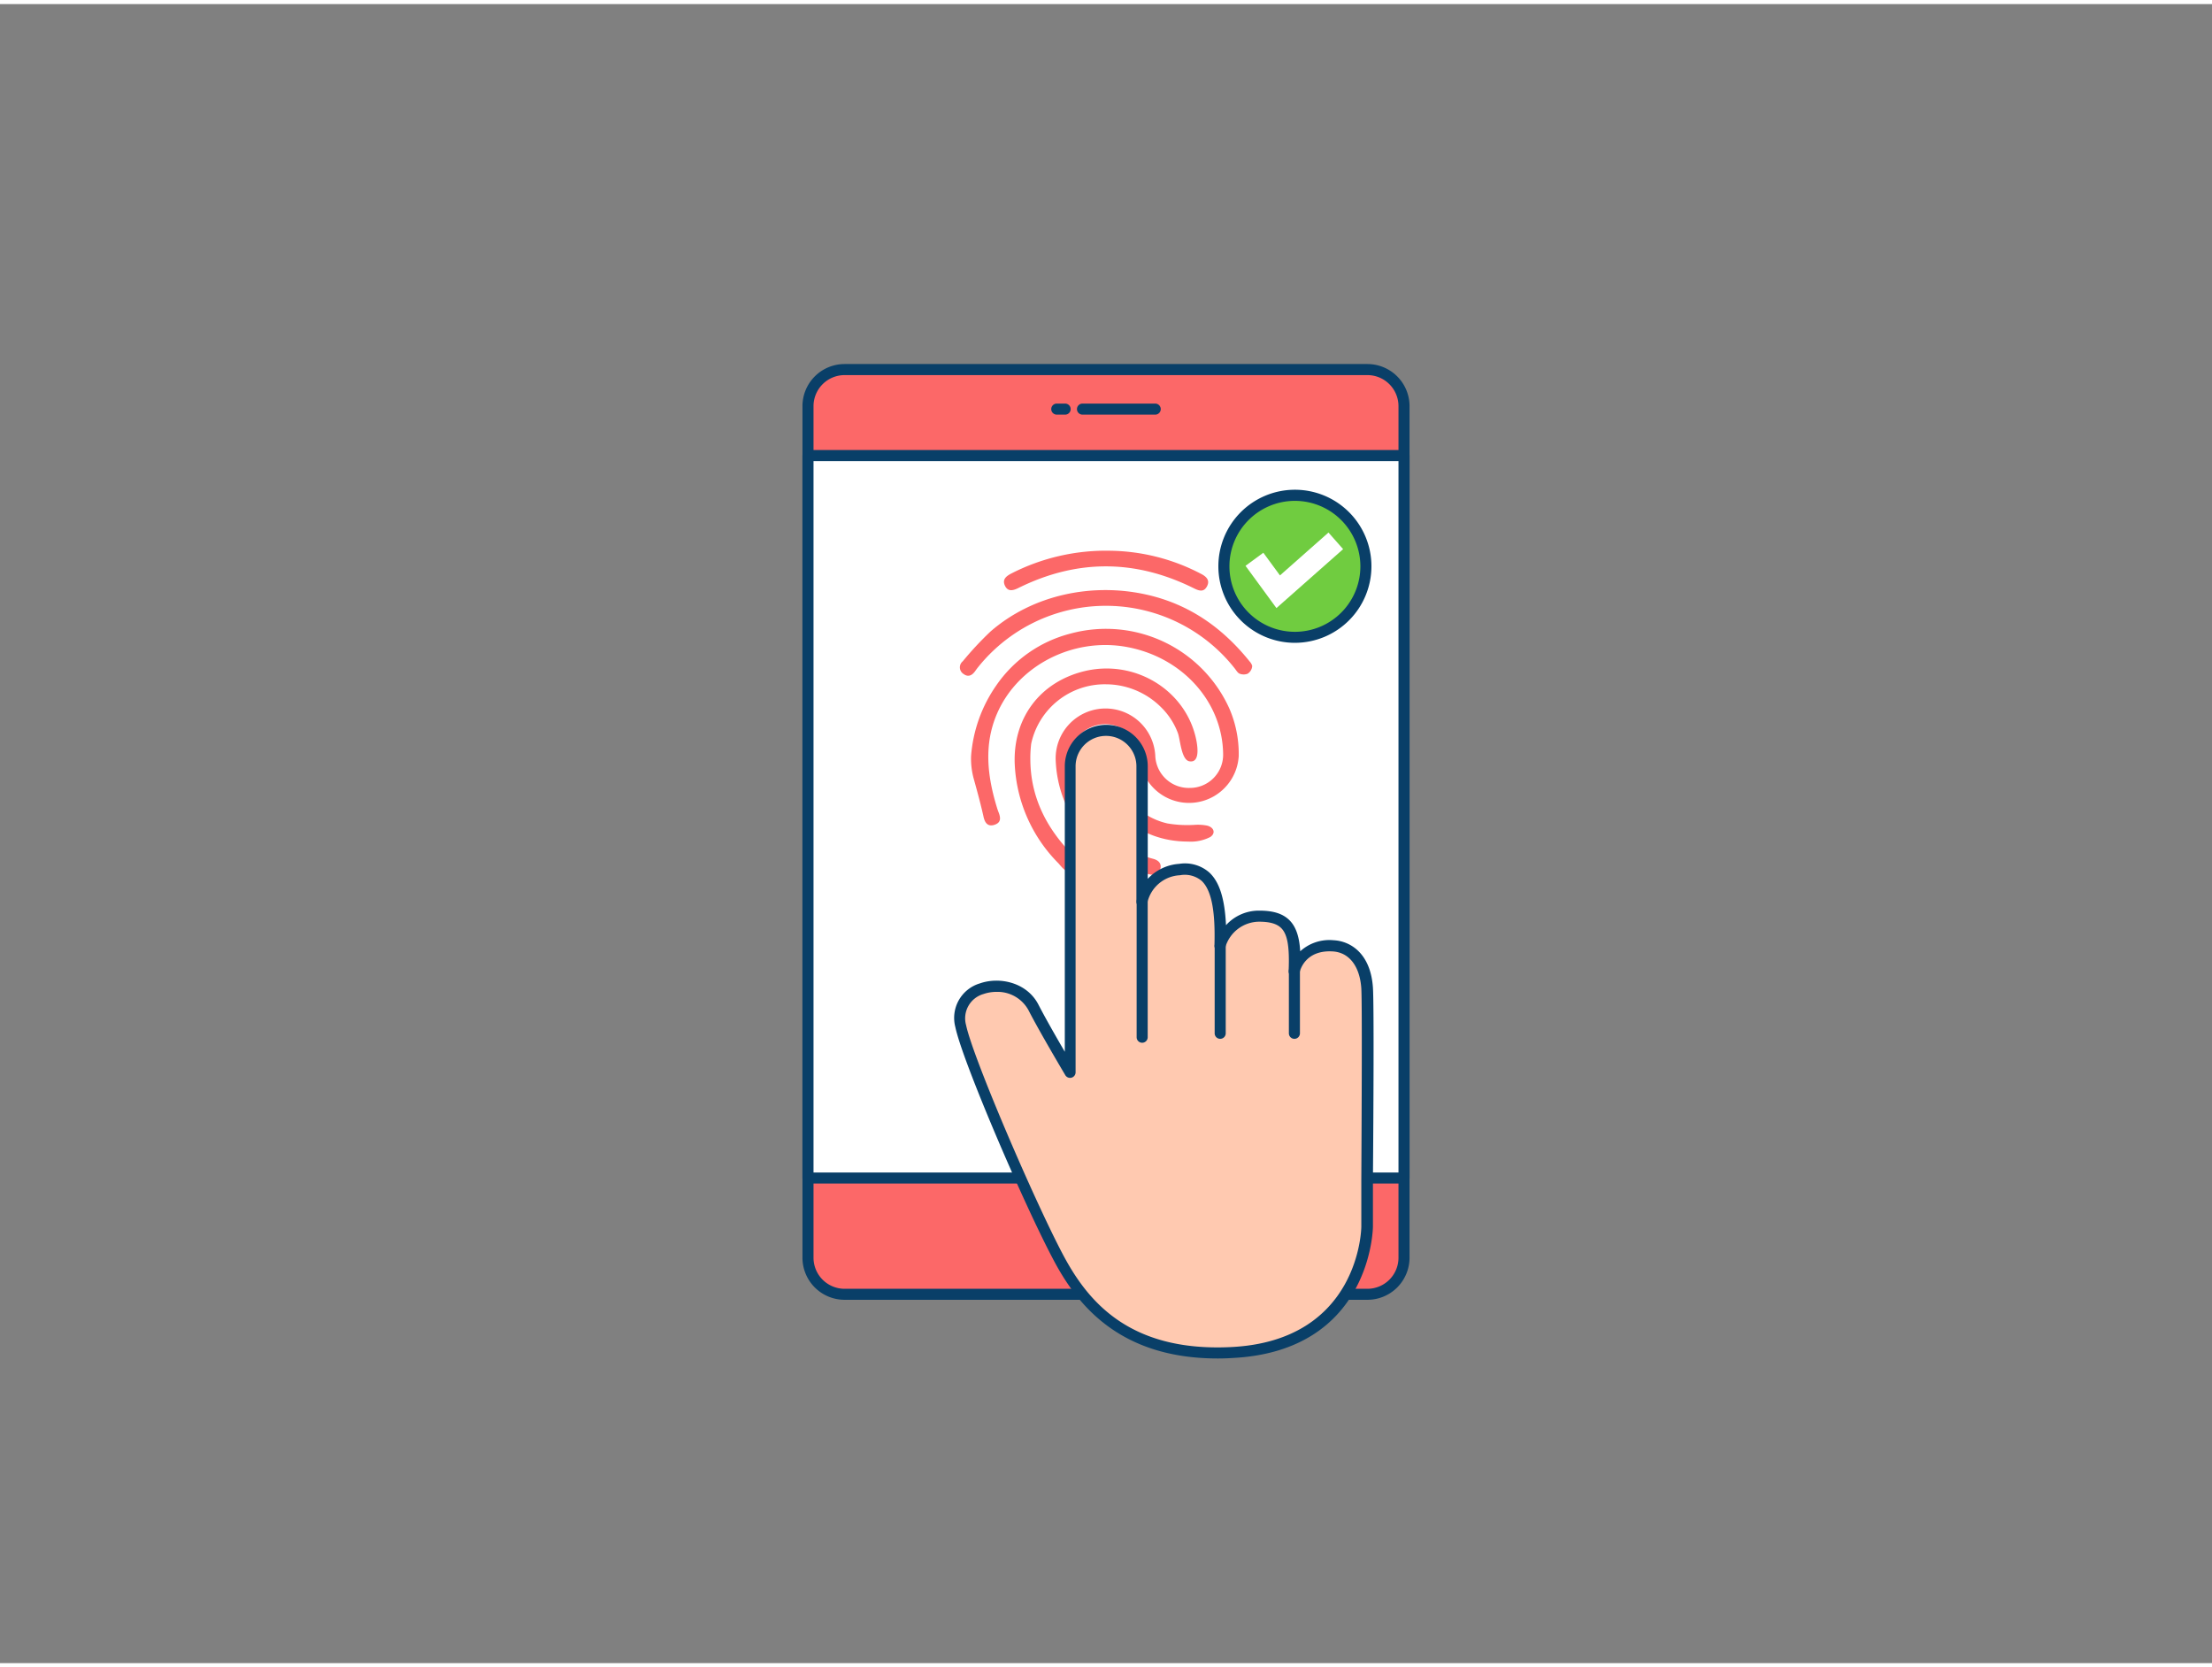 <svg id="_480_finger_print_outline" data-name="#480_finger_print_outline" xmlns="http://www.w3.org/2000/svg" viewBox="0 0 400 300" width="406" height="306" class="illustration styles_illustrationTablet__1DWOa"><rect x="0" y="0" width="400" height="300" fill="#808080" stroke="none"/><rect x="146.11" y="66.09" width="107.77" height="167.22" rx="6.61" fill="#fc6868"></rect><path d="M247.27,234.3H152.73a7.62,7.62,0,0,1-7.62-7.61V72.7a7.62,7.62,0,0,1,7.62-7.61h94.54a7.62,7.62,0,0,1,7.62,7.61v154A7.62,7.62,0,0,1,247.27,234.3ZM152.73,67.09a5.62,5.62,0,0,0-5.62,5.61v154a5.62,5.62,0,0,0,5.62,5.61h94.54a5.62,5.62,0,0,0,5.62-5.61V72.7a5.62,5.62,0,0,0-5.62-5.61Z" fill="#093f68"></path><rect x="146.11" y="81.64" width="107.77" height="130.64" fill="#fff"></rect><path d="M253.89,213.28H146.11a1,1,0,0,1-1-1V81.64a1,1,0,0,1,1-1H253.89a1,1,0,0,1,1,1V212.28A1,1,0,0,1,253.89,213.28Zm-106.78-2H252.89V82.64H147.11Z" fill="#093f68"></path><path d="M175.6,136a25.71,25.71,0,0,1,4.5-12.71,23.32,23.32,0,0,1,13.52-9.47,24.47,24.47,0,0,1,28.68,13.55A20.64,20.64,0,0,1,224,136a9,9,0,0,1-17.94.33,5.85,5.85,0,0,0-3.88-5.68,6.34,6.34,0,0,0-6.91,1.52c-1.92,2.05-1.69,4.53-1.22,7,1.5,7.65,6.21,12.51,13.44,15.08.29.1.59.19.89.27,1.06.25,1.78.83,1.41,2s-1.33,1-2.32.75a22.06,22.06,0,0,1-16.56-20.38,9,9,0,0,1,18-1,6.06,6.06,0,0,0,6.27,5.85,6,6,0,0,0,6-6.14c-.12-9.4-7.33-17.45-17.33-19.33-9.66-1.82-19.72,3.22-23.54,12-2.46,5.65-1.76,11.41,0,17.12.06.2.13.4.2.59.41,1,.65,2-.68,2.43s-1.8-.55-2-1.57c-.5-2.22-1.09-4.39-1.69-6.55A13.77,13.77,0,0,1,175.6,136Z" fill="#fc6868"></path><path d="M186.32,136.74c.07,6.56,2.79,12,7.19,16.64.79.84,2.15,1.72.9,3s-2.23-.12-3-1a27.15,27.15,0,0,1-7.91-17.86c-.38-8.28,4.46-14.89,12.54-16.88,9.16-2.25,18.44,3.41,20.28,12.4.19.94.78,4.26-1.26,3.88-1.45-.28-1.63-3.93-2.06-5.1a12.77,12.77,0,0,0-3-4.63A14.17,14.17,0,0,0,200,123a13.61,13.61,0,0,0-13.53,10.76A22.3,22.3,0,0,0,186.32,136.74Z" fill="#fc6868"></path><path d="M226.42,119.87a1.8,1.8,0,0,1-.81,1.22,2,2,0,0,1-1.43,0c-.34-.12-.59-.55-.84-.88a29.62,29.62,0,0,0-46.71,0l-.27.38c-.55.77-1.23,1.19-2.11.55a1.41,1.41,0,0,1-.15-2.3,59,59,0,0,1,5-5.37c7.67-6.69,18.5-8.9,28.34-6.66,7.68,1.75,13.67,6,18.54,12.07a2,2,0,0,1,.44.73A.69.69,0,0,1,226.42,119.87Z" fill="#fc6868"></path><path d="M200.77,98.85A36.26,36.26,0,0,1,217.13,103c1,.5,1.73,1.18,1.12,2.31s-1.52.75-2.44.29q-15.85-7.85-31.68,0c-.94.46-1.87.69-2.4-.42s.19-1.72,1.12-2.2A37.53,37.53,0,0,1,200.77,98.85Z" fill="#fc6868"></path><path d="M214.84,151.44c-9.07,0-15.73-6.12-16.39-14.54a2.91,2.91,0,0,1,.9-2.22c.83-.63,1.85.22,1.93,1.64a12.31,12.31,0,0,0,2.16,6.57,12.6,12.6,0,0,0,7.71,5.28,21.63,21.63,0,0,0,5,.24,8.75,8.75,0,0,1,2.11.14c1.22.28,1.66,1.35.59,2.07A7.72,7.72,0,0,1,214.84,151.44Z" fill="#fc6868"></path><path d="M193.55,193.17V137.83a6.5,6.5,0,0,1,6.49-6.5h0a6.5,6.5,0,0,1,6.5,6.5v24.42a7.3,7.3,0,0,1,6.77-5.79c5.93-.56,7.63,4.38,7.34,13.84,0,0,1.42-5.37,7.06-5.37s6.64,3,6.36,9.89c0,0,1.06-4.8,6.91-4.52,3.11.15,5.86,2.54,6.2,7.64.26,3.95,0,37.23,0,43.16s-4,21.76-24.55,22.75c-17.57.85-26-7.2-31.34-17.36s-16.32-35.7-17.55-41.65c-1.65-7.91,9.93-9.74,13.17-3.39C189,185.45,193.55,193.17,193.55,193.17Z" fill="#ffc9b0"></path><path d="M220.21,244.91c-18.16,0-25.69-10.16-29.8-18-5.47-10.36-16.4-35.87-17.65-41.91a6.51,6.51,0,0,1,4.42-7.91c3.6-1.27,8.56-.17,10.62,3.87,1.18,2.3,3.24,5.9,4.75,8.49V137.83a7.5,7.5,0,1,1,15,0v20.35a8.52,8.52,0,0,1,5.68-2.71,6.67,6.67,0,0,1,5.47,1.58c1.82,1.71,2.77,4.71,3,9.51a8,8,0,0,1,6.06-2.63c2.57,0,4.31.58,5.5,1.82s1.72,3.14,1.86,5.53a7.83,7.83,0,0,1,6-2c3.19.15,6.74,2.49,7.15,8.57.2,3,.1,22.09,0,34.71,0,3.93,0,7,0,8.51,0,.23-.29,22.55-25.5,23.76C221.84,244.89,221,244.91,220.21,244.91Zm-40-66.29a7.18,7.18,0,0,0-2.37.39,4.57,4.57,0,0,0-3.14,5.63c1.21,5.78,12.18,31.36,17.46,41.38,4.39,8.31,11.81,17.73,30.41,16.83,23.33-1.12,23.6-21.55,23.6-21.76,0-1.46,0-4.59,0-8.53.06-11.82.16-31.61,0-34.56-.27-4.05-2.23-6.56-5.24-6.7-5-.27-5.86,3.57-5.9,3.73a1,1,0,0,1-2-.25c.17-4.29-.2-6.5-1.3-7.65-.79-.82-2.07-1.2-4.06-1.2a6.41,6.41,0,0,0-6.09,4.62,1,1,0,0,1-1.11.74,1,1,0,0,1-.86-1c.19-6.35-.55-10.09-2.33-11.76a4.76,4.76,0,0,0-3.91-1,6.35,6.35,0,0,0-5.89,4.95,1,1,0,0,1-1.06.84,1,1,0,0,1-.92-1V137.83a5.5,5.5,0,1,0-11,0v55.34a1,1,0,0,1-1.86.51c-.19-.32-4.63-7.79-6.67-11.77A6.36,6.36,0,0,0,180.22,178.62Z" fill="#093f68"></path><path d="M220.65,187.11a1,1,0,0,1-1-1V170.3a1,1,0,0,1,2,0v15.81A1,1,0,0,1,220.65,187.11Z" fill="#093f68"></path><path d="M206.54,187.82a1,1,0,0,1-1-1V162.25a1,1,0,0,1,2,0v24.57A1,1,0,0,1,206.54,187.82Z" fill="#093f68"></path><path d="M234.07,187.11a1,1,0,0,1-1-1V174.82a1,1,0,0,1,2,0v11.29A1,1,0,0,1,234.07,187.11Z" fill="#093f68"></path><circle cx="234.2" cy="101.66" r="12.84" fill="#70cc40"></circle><path d="M234.2,115.5A13.84,13.84,0,1,1,248,101.67,13.85,13.85,0,0,1,234.2,115.5Zm0-25.67A11.84,11.84,0,1,0,246,101.67,11.85,11.85,0,0,0,234.2,89.83Z" fill="#093f68"></path><polygon points="230.82 109.22 225.23 101.58 228.45 99.21 231.46 103.31 240.23 95.56 242.88 98.56 230.82 109.22" fill="#fff"></polygon><path d="M192.61,74.24H191.1a1,1,0,0,1,0-2h1.51a1,1,0,0,1,0,2Z" fill="#093f68"></path><path d="M208.9,74.24H195.75a1,1,0,0,1,0-2H208.9a1,1,0,0,1,0,2Z" fill="#093f68"></path></svg>